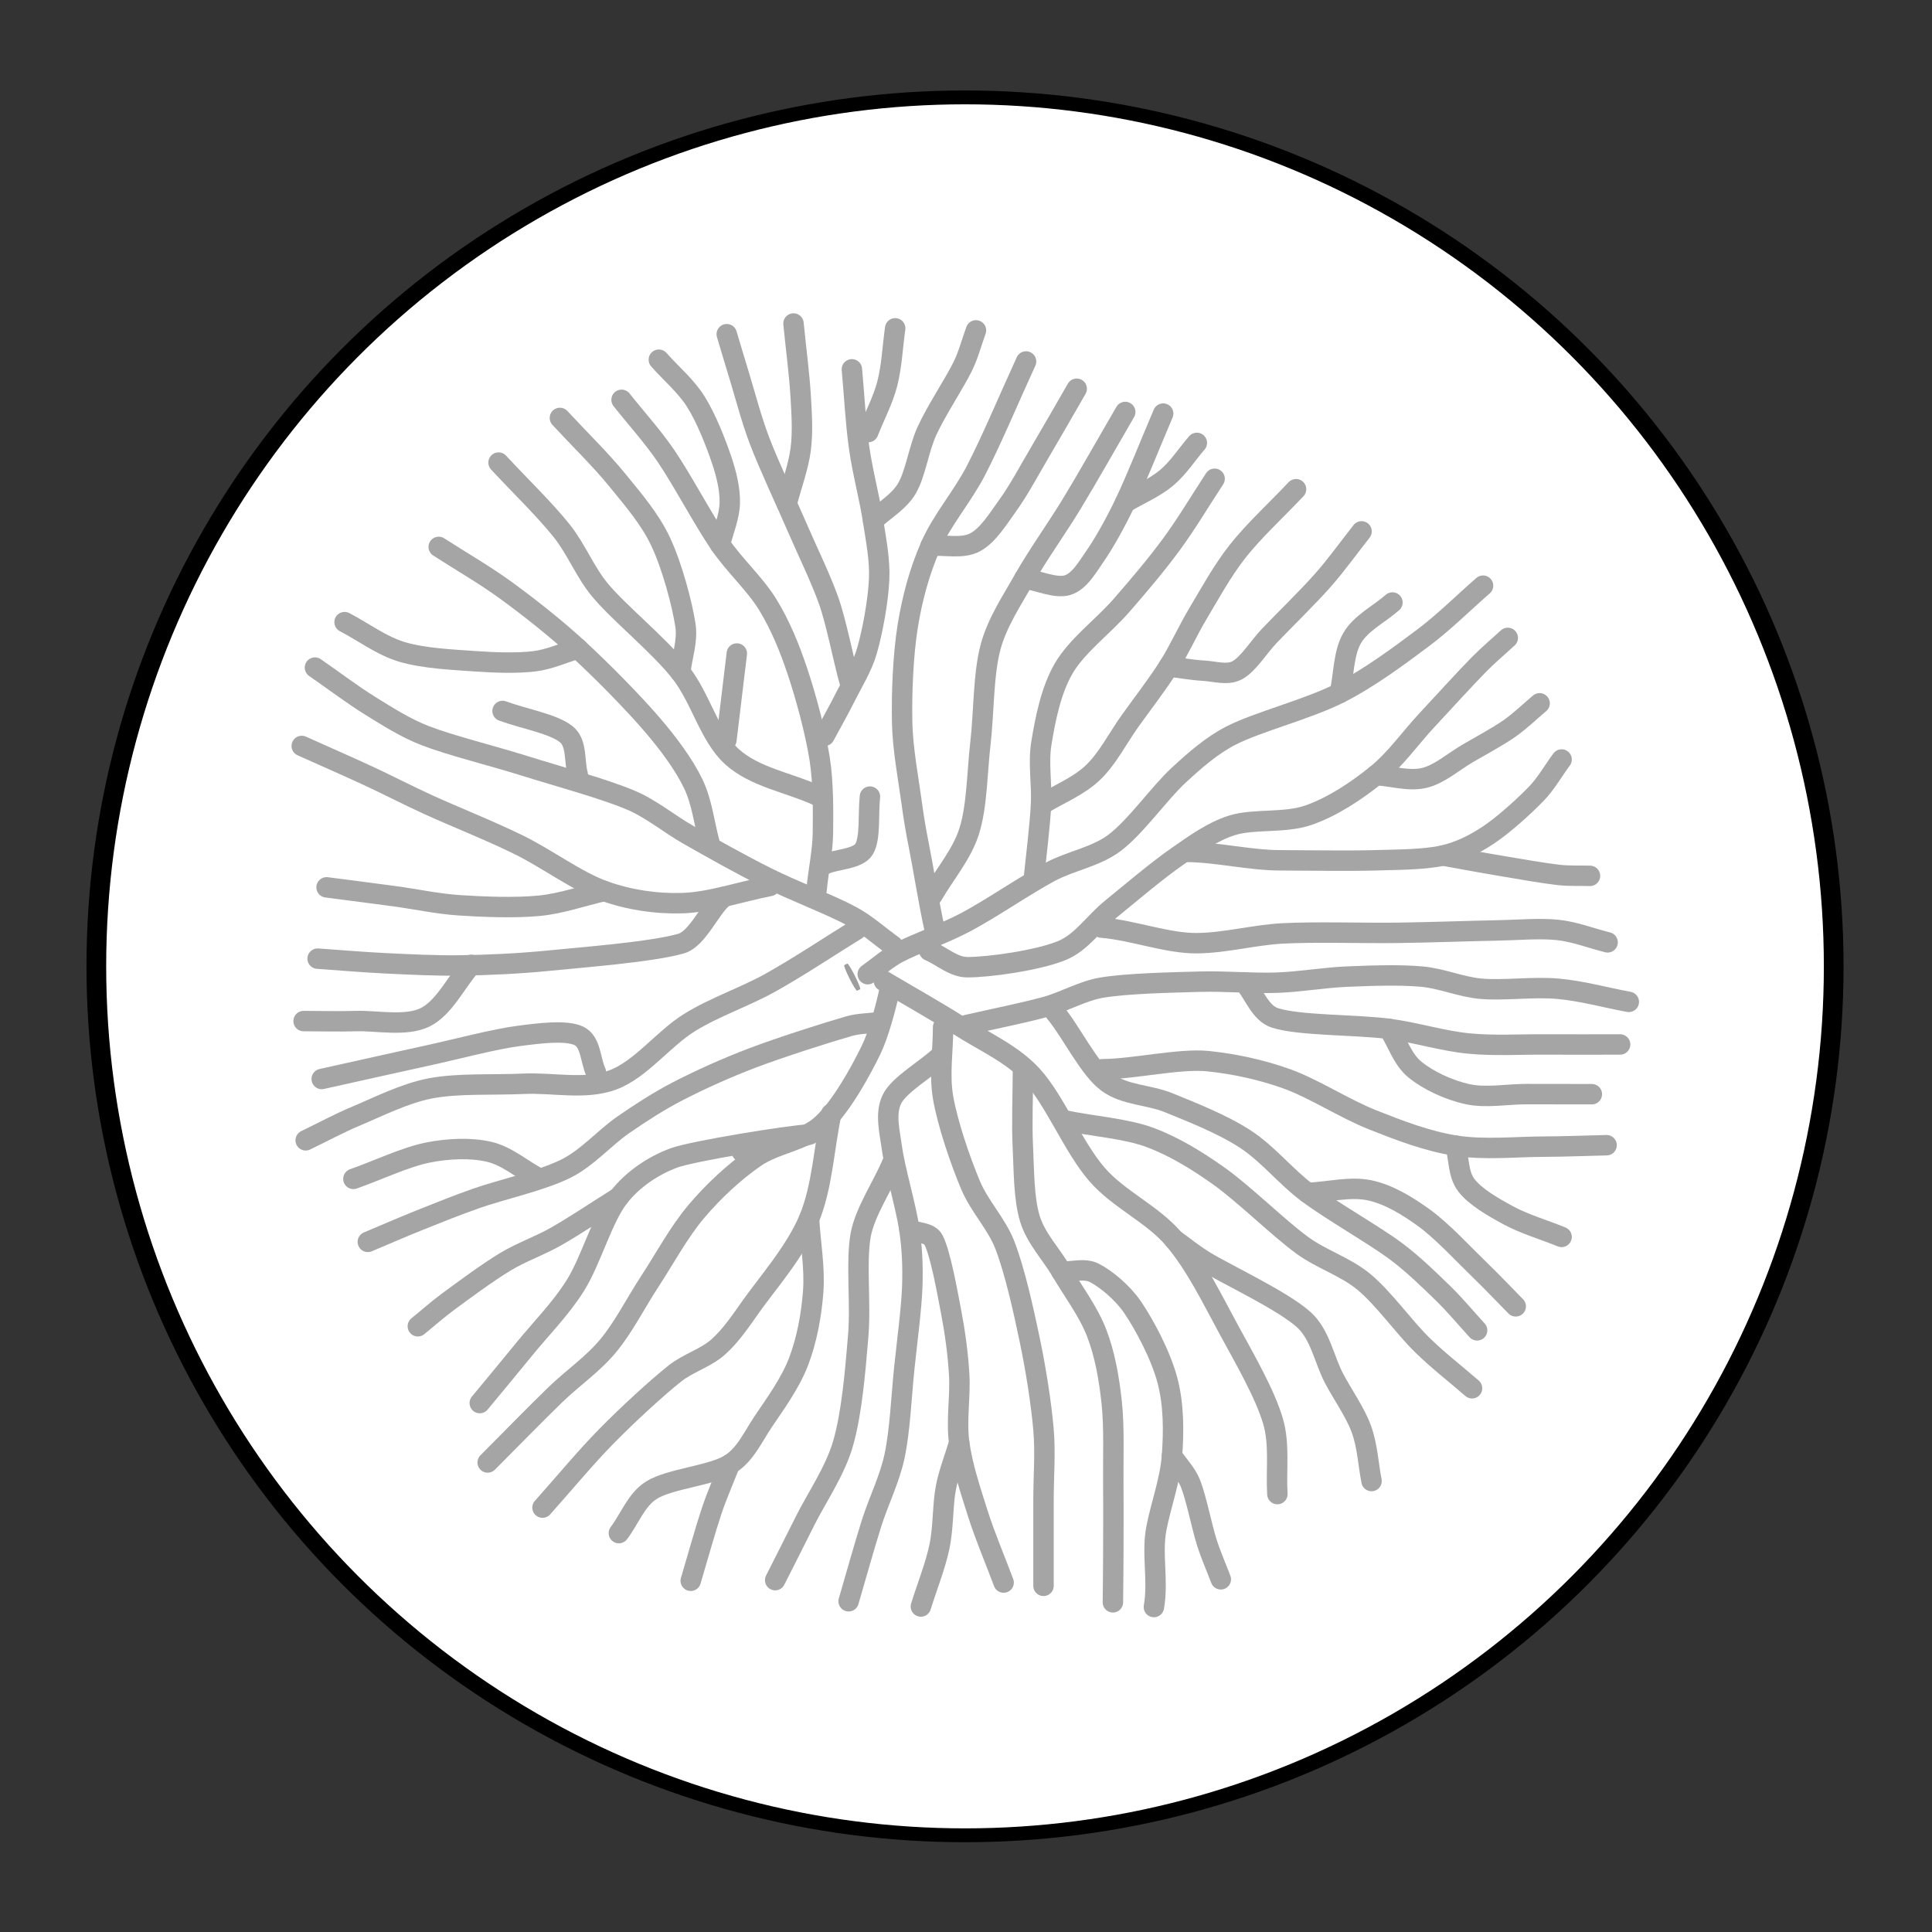 <?xml version="1.0" encoding="UTF-8" standalone="no"?>
<!DOCTYPE svg PUBLIC "-//W3C//DTD SVG 1.1//EN" "http://www.w3.org/Graphics/SVG/1.1/DTD/svg11.dtd">
<svg width="100%" height="100%" viewBox="0 0 1182 1182" version="1.1" xmlns="http://www.w3.org/2000/svg" xmlns:xlink="http://www.w3.org/1999/xlink" xml:space="preserve" xmlns:serif="http://www.serif.com/" style="fill-rule:evenodd;clip-rule:evenodd;stroke-linecap:round;stroke-linejoin:round;stroke-miterlimit:1.5;">
    <rect x="0" y="0" width="1182" height="1182" fill="#333333" stroke="none"/>
    <g id="Mycelia-Zoom" serif:id="Mycelia Zoom" transform="matrix(1.5,0,0,1.5,-5122.48,-351.998)">
        <g transform="matrix(2.143,0,0,1.507,2149.25,-1218.22)">
            <ellipse cx="774.306" cy="1225.63" rx="165.333" ry="235.18" style="fill:white;stroke:black;stroke-width:3.75px;"/>
        </g>
        <g id="Mycelia" transform="matrix(1,0,0,1,-19.596,4.273)">
            <path d="M3819.24,649.374C3819.24,658.943 3817.61,668.653 3819.24,678.081C3821.11,688.805 3826.2,703.663 3830.41,713.72C3834.07,722.465 3841.13,729.563 3844.51,738.419C3848.54,748.952 3851.96,764.399 3854.58,776.917C3857.1,789.002 3859.26,802.695 3860.2,813.525C3861.01,822.948 3860.2,832.441 3860.2,841.899L3860.2,877.206" style="fill:none;stroke:rgb(165,165,165);stroke-width:8.33px;"/>
            <path d="M3851.8,667.405C3851.8,676.311 3851.3,689.046 3851.76,697.94C3852.25,707.333 3852.05,719.065 3854.68,727.58C3857.13,735.545 3863.32,741.838 3867.53,749.032C3872.06,756.776 3878.45,765.178 3881.87,774.045C3885.28,782.913 3886.95,792.676 3887.99,802.235C3889.13,812.559 3888.55,825.414 3888.66,835.988C3888.76,845.885 3888.68,857.689 3888.66,865.679C3888.64,871.762 3888.55,877.845 3888.5,883.927" style="fill:none;stroke:rgb(165,165,165);stroke-width:8.33px;"/>
            <path d="M3867.53,749.032C3871.96,749.192 3876.86,747.532 3880.83,749.513C3885.65,751.92 3892.52,757.703 3896.46,763.473C3901.44,770.769 3908.02,783.177 3910.71,793.29C3913.36,803.25 3913.35,814.079 3912.6,824.151C3911.86,834.206 3908.17,843.826 3906.24,853.723C3904.23,864.065 3907.12,875.025 3905.22,885.85" style="fill:none;stroke:rgb(165,165,165);stroke-width:8.33px;"/>
            <path d="M3912.6,824.151C3915.11,827.914 3918.44,831.244 3920.13,835.441C3922.49,841.323 3924.72,852.925 3926.78,859.442C3928.41,864.572 3930.6,869.507 3932.51,874.539" style="fill:none;stroke:rgb(165,165,165);stroke-width:8.33px;"/>
            <path d="M3797.2,635.181C3795.73,641.775 3792.85,652.492 3789.89,658.57C3785.84,666.927 3777.86,681.604 3769.96,688.928C3762.48,695.869 3750.91,696.704 3742.52,702.514C3733.96,708.434 3725.63,716.213 3718.64,724.451C3711.5,732.855 3705.69,743.781 3699.68,752.938C3693.91,761.719 3688.99,771.671 3682.55,779.396C3676.3,786.897 3668.07,792.497 3661.05,799.289C3652.88,807.205 3642.68,817.692 3633.49,826.894" style="fill:none;stroke:rgb(165,165,165);stroke-width:8.33px;"/>
            <path d="M3792.4,647.369C3788.59,647.882 3784.66,647.852 3780.96,648.907C3772.47,651.329 3753.1,657.481 3741.46,661.902C3731.1,665.834 3719.89,670.883 3711.11,675.433C3703.34,679.457 3695.96,684.221 3688.76,689.198C3681.15,694.463 3674.19,702.644 3665.44,707.022C3655.47,712.013 3638.82,715.654 3628.91,719.144C3621.17,721.867 3613.32,725.006 3605.94,727.967C3598.78,730.836 3591.72,733.927 3584.61,736.907" style="fill:none;stroke:rgb(165,165,165);stroke-width:8.33px;"/>
            <path d="M3654.04,710.805C3647.35,707.251 3641.35,701.839 3633.96,700.142C3626.47,698.422 3617.23,698.855 3609.1,700.484C3599.89,702.331 3588.85,707.641 3578.72,711.22" style="fill:none;stroke:rgb(165,165,165);stroke-width:8.33px;"/>
            <path d="M3737.16,700.161C3736.34,700.236 3765.72,693.018 3764.88,693.062C3756.33,693.513 3717.03,699.869 3709.41,702.687C3701.04,705.78 3692.58,711.443 3686.95,718.722C3680.27,727.375 3675.74,744.28 3669.31,754.606C3663.42,764.067 3654.89,772.671 3648.39,780.68C3642.4,788.05 3636.3,795.333 3630.26,802.659" style="fill:none;stroke:rgb(165,165,165);stroke-width:8.33px;"/>
            <path d="M3686.95,718.722C3678.43,724.052 3669.09,730.33 3661.38,734.713C3654.69,738.518 3647.3,741.038 3640.71,745.018C3633.37,749.45 3623.3,756.925 3617.34,761.31C3613.08,764.454 3609.12,767.99 3605,771.33" style="fill:none;stroke:rgb(165,165,165);stroke-width:8.33px;"/>
            <path d="M3788.5,627.735C3792.61,624.834 3796.39,621.391 3800.84,619.032C3807.53,615.479 3819.68,611.203 3828.67,606.415C3839.03,600.9 3852.91,591.314 3862.99,585.941C3871.43,581.443 3881.51,579.926 3889.15,574.178C3897.89,567.601 3907.49,553.783 3915.43,546.477C3922,540.435 3928.84,534.392 3936.79,530.342C3947.73,524.771 3968.02,519.676 3981.05,513.052C3993.14,506.908 4005.22,497.893 4014.96,490.596C4023.63,484.102 4031.3,476.38 4039.47,469.272" style="fill:none;stroke:rgb(165,165,165);stroke-width:8.33px;"/>
            <path d="M3981.05,513.052C3982.73,505.582 3982.5,496.794 3986.08,490.641C3989.66,484.488 3997.03,480.97 4002.51,476.135" style="fill:none;stroke:rgb(165,165,165);stroke-width:8.33px;"/>
            <path d="M3856.39,587.359C3857.26,579.355 3858.74,566.762 3859.18,558.723C3859.64,550.503 3857.96,541.738 3859.34,533.416C3860.88,524.129 3863.12,512.147 3868.44,503.002C3873.88,493.663 3884.64,485.807 3891.96,477.378C3899.01,469.268 3906.02,461.047 3912.36,452.428C3918.69,443.822 3924.11,434.585 3929.99,425.664" style="fill:none;stroke:rgb(165,165,165);stroke-width:8.33px;"/>
            <path d="M3859.18,558.723C3866.2,554.352 3874.23,551.286 3880.25,545.609C3886.3,539.896 3890.44,531.519 3895.5,524.446C3900.67,517.216 3906.66,509.504 3911.27,502.23C3915.63,495.335 3918.92,487.808 3923.1,480.805C3927.78,472.979 3933.1,463.195 3939.35,455.273C3946.03,446.792 3955.25,438.373 3963.2,429.923" style="fill:none;stroke:rgb(165,165,165);stroke-width:8.33px;"/>
            <path d="M3911.27,502.23C3915.99,502.8 3920.79,503.682 3925.44,503.941C3930.02,504.196 3935.14,505.93 3939.18,503.784C3943.67,501.405 3947.93,494.33 3952.36,489.667C3958.19,483.55 3967.86,474.173 3974.12,467.082C3979.74,460.722 3984.66,453.778 3989.92,447.126" style="fill:none;stroke:rgb(165,165,165);stroke-width:8.33px;"/>
            <path d="M3815.77,609.336C3813.63,599.92 3810.85,582.647 3809.28,574.919C3808.06,568.921 3807.1,562.869 3806.28,556.803C3805.15,548.502 3802.76,535.746 3802.54,525.11C3802.3,513.259 3802.89,497.708 3804.83,485.694C3806.63,474.512 3809.62,463.396 3814.17,453.024C3818.8,442.466 3827.13,432.944 3832.62,422.345C3839.1,409.812 3846.26,392.666 3853.08,377.826" style="fill:none;stroke:rgb(165,165,165);stroke-width:8.33px;"/>
            <path d="M3814.17,453.024C3820.21,452.545 3827.03,454.359 3832.29,451.586C3837.55,448.812 3841.77,441.87 3845.72,436.384C3850.13,430.272 3854.46,422.115 3858.71,414.912C3863.38,407.006 3868.73,397.603 3873.74,388.948" style="fill:none;stroke:rgb(165,165,165);stroke-width:8.33px;"/>
            <path d="M3814.91,595.58C3819.9,586.859 3826.85,578.999 3829.88,569.418C3833.14,559.097 3833.07,545.592 3834.46,533.653C3835.91,521.144 3835.59,505.582 3838.58,494.366C3841.26,484.307 3847.26,475.413 3852.39,466.357C3857.93,456.579 3865.56,446.048 3871.83,435.697C3878.69,424.374 3886.3,410.846 3893.53,398.42" style="fill:none;stroke:rgb(165,165,165);stroke-width:8.33px;"/>
            <path d="M3852.39,466.357C3858.3,467.244 3865.28,470.57 3870.11,469.019C3874.93,467.467 3878.22,461.54 3881.34,457.047C3885.24,451.446 3889.91,442.876 3893.47,435.415C3898.08,425.755 3903.82,411.194 3909,399.083" style="fill:none;stroke:rgb(165,165,165);stroke-width:8.33px;"/>
            <path d="M3893.47,435.415C3899.09,432.06 3905.44,429.412 3910.32,425.349C3915.17,421.306 3918.6,415.807 3922.74,411.036" style="fill:none;stroke:rgb(165,165,165);stroke-width:8.33px;"/>
            <path d="M3798.66,616.006C3793.05,612.011 3787.9,607.294 3781.84,604.023C3773.3,599.41 3758.51,593.855 3747.42,588.329C3736.52,582.895 3724.58,576.14 3715.31,570.869C3707.35,566.346 3700.22,560.256 3691.78,556.706C3680.64,552.013 3662.39,547.097 3648.41,542.714C3634.95,538.493 3618.36,534.46 3607.92,530.408C3600.1,527.372 3592.94,522.815 3585.8,518.405C3578.32,513.783 3570.63,507.918 3563.04,502.675" style="fill:none;stroke:rgb(165,165,165);stroke-width:8.33px;"/>
            <path d="M3767.64,593.316C3768.25,586.535 3770.16,577.156 3770.22,570.348C3770.31,561.879 3770.48,549.917 3768.89,539.873C3767.14,528.801 3763.26,514.38 3759.73,503.911C3756.61,494.623 3752.87,485.425 3747.76,477.063C3742.51,468.485 3734.19,461.078 3728.28,452.444C3721.36,442.326 3712.91,426.19 3706.21,416.36C3700.73,408.319 3694.14,401.096 3688.1,393.464" style="fill:none;stroke:rgb(165,165,165);stroke-width:8.33px;"/>
            <path d="M3728.28,452.444C3729.6,446.788 3732.12,441.195 3732.24,435.477C3732.35,429.759 3730.84,423.713 3728.97,418.136C3726.67,411.269 3722.71,401.113 3718.43,394.274C3714.38,387.805 3708.34,382.824 3703.3,377.099" style="fill:none;stroke:rgb(165,165,165);stroke-width:8.33px;"/>
            <path d="M3771.06,582.882C3775.5,580.795 3784.66,580.891 3787.08,576.62C3789.69,572.022 3788.63,562.403 3789.4,555.295" style="fill:none;stroke:rgb(165,165,165);stroke-width:8.33px;"/>
            <path d="M3770.87,530.511C3773.71,525.212 3776.71,519.994 3779.39,514.616C3782.28,508.835 3786.28,502.473 3788.19,495.827C3790.49,487.861 3792.73,475.662 3793.15,466.82C3793.53,458.771 3791.89,450.74 3790.68,442.774C3789.32,433.778 3786.38,422.904 3784.97,412.846C3783.53,402.556 3783.02,391.636 3782.04,381.031" style="fill:none;stroke:rgb(165,165,165);stroke-width:8.33px;"/>
            <path d="M3790.68,442.774C3795.24,438.44 3801.14,435.172 3804.38,429.774C3808.04,423.659 3809.2,413.691 3812.69,406.082C3816.51,397.746 3823.97,386.579 3827.3,379.756C3829.57,375.094 3830.87,370.015 3832.65,365.145" style="fill:none;stroke:rgb(165,165,165);stroke-width:8.33px;"/>
            <path d="M3788.71,406.625C3791.29,400.045 3794.69,393.729 3796.47,386.887C3798.3,379.834 3798.63,371.834 3799.7,364.308" style="fill:none;stroke:rgb(165,165,165);stroke-width:8.33px;"/>
            <path d="M3781.08,508.313C3778.57,499.358 3775.64,483.977 3772.51,475.224C3769.14,465.827 3764.06,455.54 3759.81,445.711C3755.13,434.879 3748.34,420.537 3744.4,410.229C3741.11,401.629 3738.39,391.118 3736.16,383.863C3734.4,378.154 3732.72,372.421 3731,366.7" style="fill:none;stroke:rgb(165,165,165);stroke-width:8.33px;"/>
            <path d="M3755.49,435.762C3757.38,428.394 3760.21,420.943 3761.16,413.659C3762.08,406.519 3761.57,399.247 3761.16,392.058C3760.67,383.505 3759.2,372.245 3758.22,362.338" style="fill:none;stroke:rgb(165,165,165);stroke-width:8.33px;"/>
            <path d="M3767.68,554.767C3756.16,549.525 3742.42,547.412 3733.15,539.041C3723.88,530.671 3720.42,515.111 3712.05,504.544C3703.1,493.24 3687.49,480.816 3679.44,471.217C3673.24,463.835 3669.73,454.488 3663.73,446.949C3656.82,438.257 3646.53,428.359 3637.93,419.064" style="fill:none;stroke:rgb(165,165,165);stroke-width:8.33px;"/>
            <path d="M3712.05,504.544C3712.75,498.204 3715.11,491.832 3714.16,485.524C3712.83,476.662 3708.7,461.258 3704.06,451.369C3699.7,442.076 3692.82,434.147 3686.35,426.188C3679.49,417.769 3670.75,409.3 3662.95,400.856" style="fill:none;stroke:rgb(165,165,165);stroke-width:8.33px;"/>
            <path d="M3730.86,532.23C3732.28,520.467 3733.7,508.704 3735.11,496.941" style="fill:none;stroke:rgb(165,165,165);stroke-width:8.33px;"/>
            <path d="M3724.03,574.423C3721.8,566.302 3720.98,557.65 3717.33,550.06C3713.47,542.036 3707.12,533.612 3700.87,526.279C3693.03,517.095 3680.25,504.117 3670.3,494.959C3661.09,486.49 3650.61,478.248 3641.15,471.331C3632.29,464.858 3622.73,459.415 3613.52,453.457" style="fill:none;stroke:rgb(165,165,165);stroke-width:8.33px;"/>
            <path d="M3670.3,494.959C3664.39,496.675 3658.69,499.354 3652.59,500.106C3645.63,500.964 3636.54,500.671 3628.55,500.106C3619.55,499.471 3607.47,498.953 3598.57,496.292C3590.13,493.772 3582.93,488.192 3575.12,484.143" style="fill:none;stroke:rgb(165,165,165);stroke-width:8.33px;"/>
            <path d="M3670.23,546.357C3668.72,540.904 3670.02,533.654 3665.7,529.997C3660.59,525.667 3648.27,523.583 3639.56,520.376" style="fill:none;stroke:rgb(165,165,165);stroke-width:8.33px;"/>
            <path d="M3784.01,609.503C3772.26,616.741 3760.11,624.898 3748.75,631.216C3738.08,637.155 3726.28,640.999 3715.89,647.413C3705.19,654.021 3695.82,666.694 3684.52,670.863C3673.22,675.032 3660.23,671.865 3648.09,672.429C3635.68,673.005 3621.4,672.132 3610.04,674.32C3599.52,676.346 3588.4,682.027 3579.94,685.556C3572.88,688.499 3566.15,692.181 3559.26,695.493" style="fill:none;stroke:rgb(165,165,165);stroke-width:8.33px;"/>
            <path d="M3748.61,591.735C3736.7,594.075 3724.15,598.406 3712.89,598.753C3702.15,599.084 3691.16,597.426 3681.04,593.816C3669.89,589.839 3657.93,580.738 3646.01,574.892C3634.05,569.021 3619.5,563.287 3609.26,558.594C3600.95,554.79 3592.84,550.576 3584.56,546.732C3575.96,542.741 3566.62,538.676 3557.65,534.647" style="fill:none;stroke:rgb(165,165,165);stroke-width:8.33px;"/>
            <path d="M3681.04,593.816C3672.21,595.817 3663.56,598.934 3654.55,599.819C3644.69,600.788 3631.73,600.277 3621.88,599.628C3613,599.043 3604.26,597.118 3595.44,595.925C3586.42,594.705 3577,593.515 3567.78,592.31" style="fill:none;stroke:rgb(165,165,165);stroke-width:8.33px;"/>
            <path d="M3729.81,596.221C3724.17,600.688 3719.25,613.288 3712.34,615.266C3700.45,618.665 3672.87,620.78 3657.91,622.263C3646.19,623.425 3633.65,623.992 3622.62,624.162C3612.33,624.321 3601.5,623.746 3591.76,623.285C3582.54,622.848 3573.34,622.024 3564.13,621.393" style="fill:none;stroke:rgb(165,165,165);stroke-width:8.33px;"/>
            <path d="M3626.79,623.938C3620.5,631.07 3615.75,641.515 3607.93,645.335C3600.12,649.155 3588.15,646.603 3579.9,646.857C3572.74,647.077 3565.57,646.857 3558.41,646.857" style="fill:none;stroke:rgb(165,165,165);stroke-width:8.33px;"/>
            <path d="M3677.64,667.771C3675.33,662.812 3675.64,655.24 3670.69,652.894C3665.46,650.414 3654.35,651.847 3646.29,652.894C3636,654.228 3621.4,658.185 3608.97,660.9C3595.56,663.831 3580.19,667.287 3565.8,670.48" style="fill:none;stroke:rgb(165,165,165);stroke-width:8.33px;"/>
            <path d="M3795.09,630.505C3805.44,636.662 3816.07,642.571 3826.12,648.976C3836.09,655.326 3847.41,660.257 3855.43,668.935C3864.74,679.001 3872.32,698.216 3881.98,709.371C3890.95,719.728 3904.54,725.418 3913.41,735.864C3922.38,746.441 3929.1,760.473 3935.84,772.833C3942.42,784.923 3950.51,798.866 3953.8,810.023C3956.61,819.554 3954.99,829.861 3955.58,839.78" style="fill:none;stroke:rgb(165,165,165);stroke-width:8.33px;"/>
            <path d="M3913.41,735.864C3917.48,738.771 3921.37,741.95 3925.62,744.585C3934.46,750.055 3957.57,760.706 3966.4,768.682C3973.01,774.65 3974.72,785.005 3978.62,792.437C3982.29,799.419 3987.28,806.27 3989.84,813.274C3992.31,820.033 3992.61,827.399 3993.99,834.462" style="fill:none;stroke:rgb(165,165,165);stroke-width:8.33px;"/>
            <path d="M3868.81,687.357C3879.38,689.646 3893.85,690.631 3903.77,694.373C3913.69,698.114 3922.91,703.808 3931.58,709.956C3941.92,717.283 3955.88,731.126 3965.76,738.338C3973.62,744.073 3983.38,747.014 3990.86,753.228C3998.98,759.972 4007.14,771.572 4014.5,778.805C4020.95,785.151 4028.15,790.685 4034.98,796.624" style="fill:none;stroke:rgb(165,165,165);stroke-width:8.33px;"/>
            <path d="M3828.75,648.497C3839.55,646.005 3851.92,643.575 3861.16,641.021C3868.97,638.862 3876.18,634.478 3884.18,633.175C3894.66,631.469 3912.18,631.116 3924.02,630.787C3934.42,630.498 3945.22,631.545 3955.23,631.201C3964.87,630.869 3974.43,629.123 3984.07,628.719C3993.95,628.306 4005.41,627.895 4014.5,628.719C4022.66,629.46 4030.43,632.938 4038.59,633.667C4047.83,634.492 4059.88,632.774 4069.93,633.667C4079.72,634.536 4089.26,637.238 4098.92,639.024" style="fill:none;stroke:rgb(165,165,165);stroke-width:8.33px;"/>
            <path d="M3942.01,631.025C3946.22,635.876 3948.52,643.61 3954.64,645.578C3964.47,648.746 3987.91,648.295 4001.04,650.029C4011.92,651.465 4022.79,654.921 4033.41,655.981C4043.82,657.019 4054.46,656.322 4064.79,656.39C4074.98,656.457 4085.18,656.39 4095.38,656.39" style="fill:none;stroke:rgb(165,165,165);stroke-width:8.33px;"/>
            <path d="M4001.04,650.029C4004.56,655.537 4006.56,662.373 4011.58,666.552C4016.91,670.988 4025.41,674.962 4033.02,676.644C4040.62,678.326 4049.14,676.639 4057.2,676.644C4065.67,676.65 4074.96,676.666 4083.84,676.678" style="fill:none;stroke:rgb(165,165,165);stroke-width:8.33px;"/>
            <path d="M3864.89,643.252C3871.84,651.653 3878.74,666.418 3886.37,671.983C3893.43,677.134 3903.19,676.862 3911.28,680.174C3920.62,683.998 3932.97,688.802 3942.41,694.929C3951.81,701.041 3958.87,710.239 3967.87,716.938C3978.11,724.561 3994.63,733.831 4003.86,740.672C4010.83,745.833 4017.73,752.6 4023.26,757.987C4028.13,762.727 4032.46,767.993 4037.05,772.996" style="fill:none;stroke:rgb(165,165,165);stroke-width:8.33px;"/>
            <path d="M3967.87,716.938C3976.32,716.588 3985.3,714.199 3993.21,715.89C4001.13,717.58 4008.64,722.243 4015.35,727.081C4022.81,732.466 4031.73,742.177 4037.97,748.197C4043.03,753.08 4047.86,758.203 4052.8,763.206" style="fill:none;stroke:rgb(165,165,165);stroke-width:8.33px;"/>
            <path d="M3884.27,666.483C3896.63,666.483 3915.77,662.012 3927.28,663.201C3938.12,664.322 3948.93,666.673 3959.21,670.335C3970.4,674.324 3982.9,682.577 3994.41,687.132C4005.39,691.48 4016.71,695.84 4028.24,697.664C4039.78,699.488 4053.35,698.108 4063.62,698.078C4072.37,698.053 4081.11,697.683 4089.86,697.486" style="fill:none;stroke:rgb(165,165,165);stroke-width:8.33px;"/>
            <path d="M4028.24,697.664C4029.7,703.032 4029.27,709.329 4032.63,713.768C4036.2,718.498 4043.53,722.704 4049.69,726.049C4056.17,729.57 4064.23,731.944 4071.51,734.891" style="fill:none;stroke:rgb(165,165,165);stroke-width:8.33px;"/>
            <path d="M3813.57,618.135C3818.77,620.386 3823.5,624.889 3829.16,624.888C3838.17,624.887 3857.85,622.087 3867.6,618.13C3875.73,614.834 3880.9,606.686 3887.7,601.147C3895.59,594.725 3906.7,585.283 3914.93,579.595C3921.92,574.764 3929,569.558 3937.11,567.016C3946.01,564.226 3958.56,566.267 3968.34,562.854C3978.12,559.442 3987.76,552.997 3995.8,546.539C4003.75,540.154 4009.64,531.566 4016.59,524.103C4023.58,516.591 4032.25,507.058 4037.74,501.468C4041.5,497.648 4045.62,494.201 4049.55,490.567" style="fill:none;stroke:rgb(165,165,165);stroke-width:8.33px;"/>
            <path d="M3995.8,546.539C4002.36,546.919 4009.24,549.166 4015.49,547.679C4021.74,546.192 4027.5,540.977 4033.3,537.615C4038.99,534.314 4045.38,530.905 4050.25,527.511C4054.63,524.462 4058.44,520.673 4062.54,517.254" style="fill:none;stroke:rgb(165,165,165);stroke-width:8.33px;"/>
            <path d="M3918.68,577.855C3930.47,577.903 3944.6,581.261 3956.39,581.283C3968.81,581.307 3984.39,581.608 3995.51,581.283C4004.73,581.014 4015.45,581.029 4023.1,579.335C4029.65,577.886 4035.86,574.808 4041.45,571.114C4047.78,566.93 4056.09,559.39 4061.1,554.232C4065.16,550.048 4068.04,544.856 4071.51,540.168" style="fill:none;stroke:rgb(165,165,165);stroke-width:8.33px;"/>
            <path d="M4023.1,579.335C4030.92,580.73 4038.73,582.207 4046.57,583.52C4054.44,584.841 4064.27,586.573 4070.36,587.257C4074.58,587.731 4078.85,587.502 4083.09,587.625" style="fill:none;stroke:rgb(165,165,165);stroke-width:8.33px;"/>
            <path d="M3883.85,608.733C3896.64,609.761 3910.7,615.241 3922.92,615.09C3934.63,614.944 3946.14,611.7 3957.84,611.097C3971.52,610.392 3990.48,611.059 4005.05,610.858C4018.45,610.673 4034.43,610.084 4045.25,609.89C4053.5,609.742 4062.49,608.886 4070,609.695C4076.93,610.442 4083.52,613.062 4090.28,614.746" style="fill:none;stroke:rgb(165,165,165);stroke-width:8.33px;"/>
            <g transform="matrix(0.274,0.364,0.364,0.817,2516.37,-1262.3)">
                <path d="M3777.63,632.191C3782.1,629.95 3786.57,627.708 3791.03,625.467" style="fill:none;stroke:rgb(158,158,158);stroke-width:11.7px;"/>
            </g>
            <path d="M3817.92,661.258C3812.29,666.545 3801.16,672.863 3798.34,678.781C3795.52,684.694 3797.46,691.937 3798.34,698.427C3799.53,707.282 3804.11,722.463 3805.5,731.912C3806.63,739.575 3806.95,747.379 3806.67,755.119C3806.32,764.529 3804.57,777.295 3803.42,788.372C3802.22,799.887 3801.69,813.65 3799.46,824.207C3797.46,833.69 3792.97,842.476 3790.05,851.716C3786.93,861.597 3783.82,872.902 3780.71,883.495" style="fill:none;stroke:rgb(165,165,165);stroke-width:8.33px;"/>
            <path d="M3805.5,731.912C3808.78,733.327 3813.73,732.971 3815.34,736.157C3818.18,741.761 3820.78,756.399 3822.53,765.532C3824.13,773.923 3825.28,782.424 3825.8,790.95C3826.35,799.83 3824.57,809.604 3825.8,818.808C3827.07,828.26 3830.38,838.185 3833.39,847.664C3836.41,857.174 3840.42,866.466 3843.93,875.867" style="fill:none;stroke:rgb(165,165,165);stroke-width:8.33px;"/>
            <path d="M3825.8,818.808C3823.99,824.966 3821.56,830.976 3820.36,837.283C3819.02,844.346 3819.41,853.345 3817.76,861.188C3816.06,869.246 3812.7,877.485 3810.18,885.633" style="fill:none;stroke:rgb(165,165,165);stroke-width:8.33px;"/>
            <path d="M3773.61,684.689C3770.6,698.979 3769.97,714.541 3764.56,727.561C3759.16,740.581 3747.37,754.105 3741.19,762.809C3736.98,768.736 3732.73,775.149 3727.51,779.783C3722.33,784.369 3715.22,786.305 3709.82,790.614C3702.28,796.621 3691.03,806.968 3682.28,815.825C3673.29,824.94 3664.66,835.478 3655.85,845.305" style="fill:none;stroke:rgb(165,165,165);stroke-width:8.33px;"/>
            <path d="M3798.51,704.729C3794.87,713.653 3787.28,724.714 3785.61,734.207C3783.62,745.537 3785.77,761.724 3784.61,775.416C3783.41,789.576 3782.06,806.592 3778.43,819.17C3775.17,830.488 3767.46,841.599 3762.85,850.885C3758.86,858.908 3754.78,866.885 3750.75,874.884" style="fill:none;stroke:rgb(165,165,165);stroke-width:8.33px;"/>
            <path d="M3764.56,727.561C3765.13,737.428 3766.98,747.441 3766.26,757.163C3765.53,766.885 3763.64,777.036 3760.24,785.894C3756.85,794.716 3750.49,803.352 3745.82,810.31C3741.73,816.406 3738.49,823.81 3732.23,827.643C3724.66,832.283 3707.89,833.472 3700.35,838.147C3694.1,842.021 3691.45,849.847 3687,855.696" style="fill:none;stroke:rgb(165,165,165);stroke-width:8.33px;"/>
            <path d="M3732.23,827.643C3729.78,833.943 3727.03,840.134 3724.88,846.543C3722.23,854.459 3719.16,865.608 3716.31,875.141" style="fill:none;stroke:rgb(165,165,165);stroke-width:8.33px;"/>
        </g>
    </g>
</svg>
